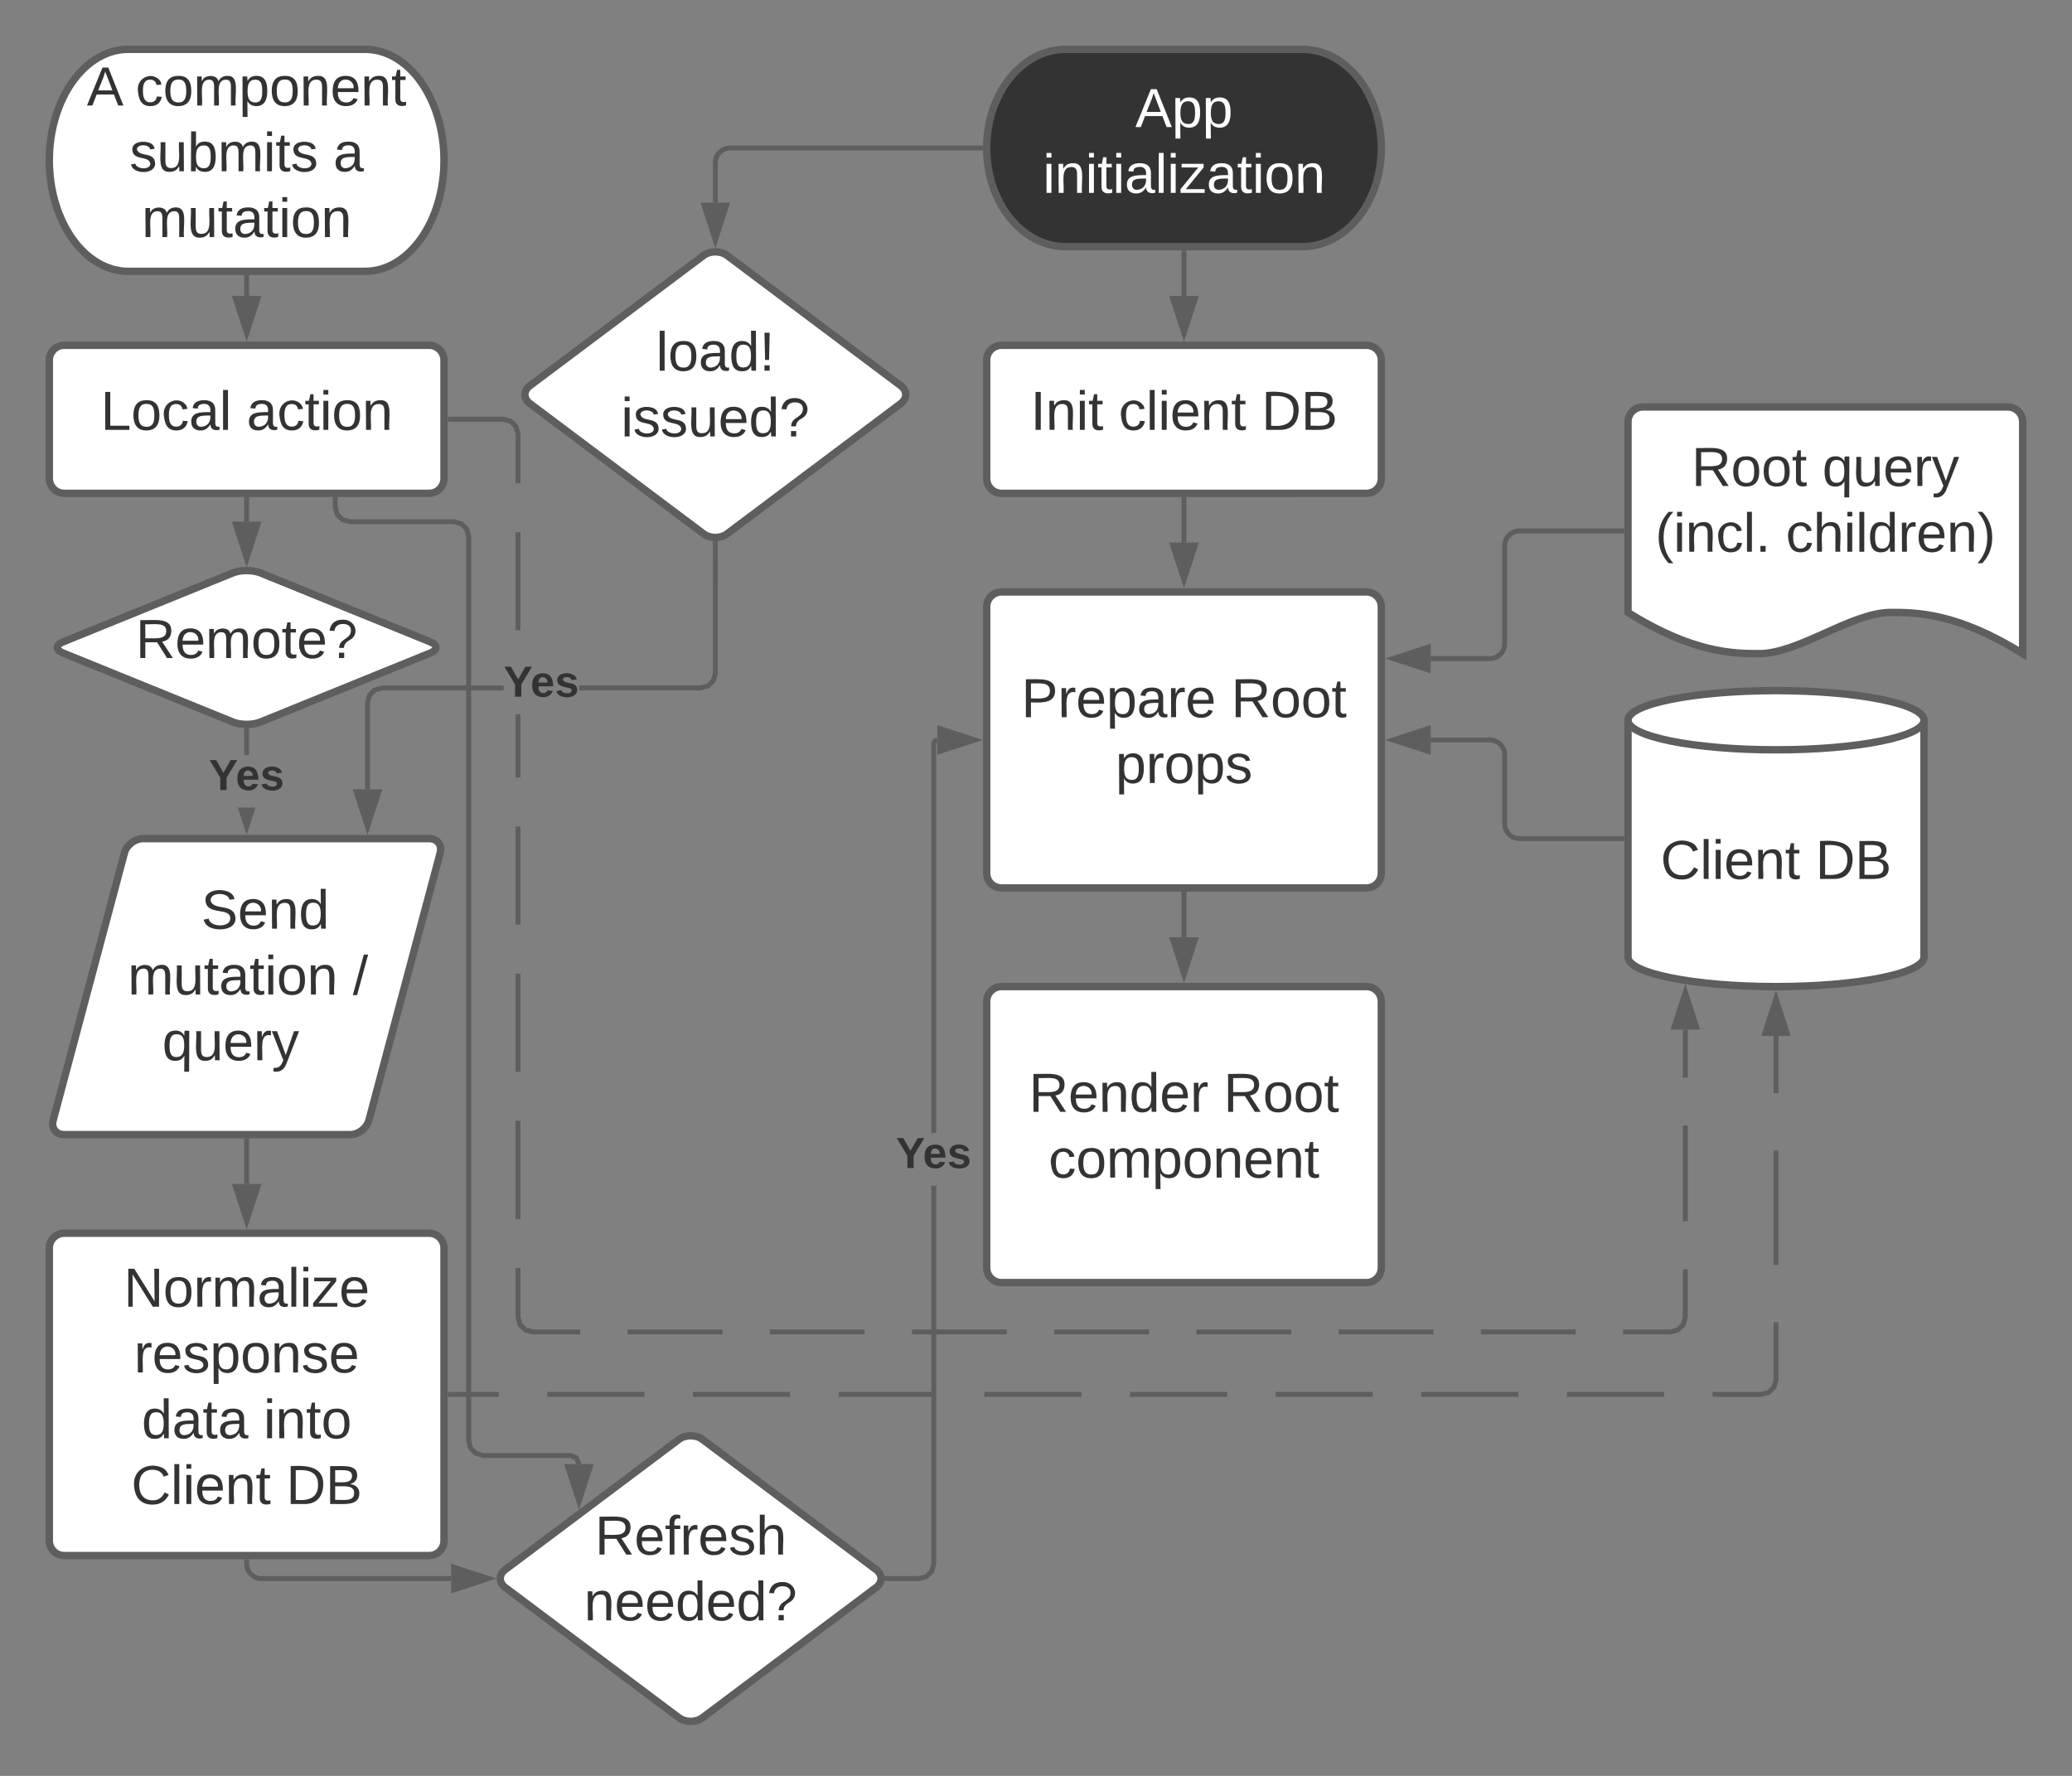 <svg xmlns="http://www.w3.org/2000/svg" xmlns:xlink="http://www.w3.org/1999/xlink" xmlns:lucid="lucid" width="840" height="720"><rect width="100%" height="100%" fill="#808080" stroke="none"/><g transform="translate(20 20)" lucid:page-tab-id="0_0"><path d="M380 386c0-3.3 2.7-6 6-6h148c3.3 0 6 2.7 6 6v108c0 3.3-2.7 6-6 6H386c-3.3 0-6-2.7-6-6z" stroke="#5e5e5e" stroke-width="3" fill="#fff"/><use xlink:href="#a" transform="matrix(1,0,0,1,392,392) translate(5.13 38.778)"/><use xlink:href="#b" transform="matrix(1,0,0,1,392,392) translate(84.019 38.778)"/><use xlink:href="#c" transform="matrix(1,0,0,1,392,392) translate(13.093 65.444)"/><path d="M380 226c0-3.3 2.7-6 6-6h148c3.3 0 6 2.7 6 6v108c0 3.3-2.7 6-6 6H386c-3.3 0-6-2.7-6-6z" stroke="#5e5e5e" stroke-width="3" fill="#fff"/><use xlink:href="#d" transform="matrix(1,0,0,1,392,232) translate(2.043 38.778)"/><use xlink:href="#b" transform="matrix(1,0,0,1,392,232) translate(87.105 38.778)"/><use xlink:href="#e" transform="matrix(1,0,0,1,392,232) translate(40.253 65.444)"/><path d="M380 126c0-3.3 2.7-6 6-6h148c3.3 0 6 2.7 6 6v48c0 3.3-2.7 6-6 6H386c-3.3 0-6-2.7-6-6z" stroke="#5e5e5e" stroke-width="3" fill="#fff"/><use xlink:href="#f" transform="matrix(1,0,0,1,392,132) translate(5.778 22.278)"/><use xlink:href="#g" transform="matrix(1,0,0,1,392,132) translate(41.519 22.278)"/><use xlink:href="#h" transform="matrix(1,0,0,1,392,132) translate(99.42 22.278)"/><path d="M508 0c17.67 0 32 17.9 32 40s-14.33 40-32 40h-96c-17.67 0-32-17.9-32-40s14.33-40 32-40z" stroke="#5e5e5e" stroke-width="3" fill="#333"/><use xlink:href="#i" transform="matrix(1,0,0,1,385,5) translate(55.252 26.528)"/><use xlink:href="#j" transform="matrix(1,0,0,1,385,5) translate(17.783 53.194)"/><path d="M760 368c0 6.63-26.86 12-60 12s-60-5.37-60-12v-96c0-6.63 26.86-12 60-12s60 5.37 60 12z" stroke="#5e5e5e" stroke-width="3" fill="#fff"/><path d="M760 272c0 6.63-26.86 12-60 12s-60-5.37-60-12" stroke="#5e5e5e" stroke-width="3" fill="none"/><use xlink:href="#k" transform="matrix(1,0,0,1,645,289) translate(8.21 47.34)"/><use xlink:href="#h" transform="matrix(1,0,0,1,645,289) translate(70.988 47.34)"/><path d="M640 151c0-3.3 2.7-6 6-6h148c3.3 0 6 2.7 6 6v94c-26.72-16.7-43.36-16.7-53.44-16.7-16 0-37.28 16.7-53.28 16.7-9.92 0-26.72 0-53.28-16.7z" stroke="#5e5e5e" stroke-width="3" fill="#fff"/><use xlink:href="#l" transform="matrix(1,0,0,1,645,150) translate(20.741 27.028)"/><use xlink:href="#m" transform="matrix(1,0,0,1,645,150) translate(73.765 27.028)"/><use xlink:href="#n" transform="matrix(1,0,0,1,645,150) translate(6.08 53.694)"/><use xlink:href="#o" transform="matrix(1,0,0,1,645,150) translate(58.981 53.694)"/><path d="M637.5 320H596c-3.3 0-6-2.7-6-6v-28c0-3.3-2.7-6-6-6h-24" stroke="#5e5e5e" stroke-width="2" fill="none"/><path d="M638.5 321h-1.03v-2h1.03z" fill="#5e5e5e"/><path d="M544.74 280l14.26-4.64v9.28z" stroke="#5e5e5e" stroke-width="2" fill="#5e5e5e"/><path d="M460 342.5V360" stroke="#5e5e5e" stroke-width="2" fill="none"/><path d="M461 342.53h-2v-1.03h2z" fill="#5e5e5e"/><path d="M460 375.26L455.36 361h9.28z" stroke="#5e5e5e" stroke-width="2" fill="#5e5e5e"/><path d="M460 82.5V100" stroke="#5e5e5e" stroke-width="2" fill="none"/><path d="M461 82.53h-2V81.5h2z" fill="#5e5e5e"/><path d="M460 115.26L455.36 101h9.28z" stroke="#5e5e5e" stroke-width="2" fill="#5e5e5e"/><path d="M460 182.5V200" stroke="#5e5e5e" stroke-width="2" fill="none"/><path d="M461 182.53h-2v-1.03h2z" fill="#5e5e5e"/><path d="M460 215.26L455.36 201h9.28z" stroke="#5e5e5e" stroke-width="2" fill="#5e5e5e"/><path d="M128 0c17.67 0 32 20.15 32 45s-14.33 45-32 45H32C14.33 90 0 69.85 0 45S14.33 0 32 0z" stroke="#5e5e5e" stroke-width="3" fill="#fff"/><use xlink:href="#p" transform="matrix(1,0,0,1,5,5) translate(10.216 17.778)"/><use xlink:href="#q" transform="matrix(1,0,0,1,5,5) translate(29.969 17.778)"/><use xlink:href="#r" transform="matrix(1,0,0,1,5,5) translate(27.531 44.444)"/><use xlink:href="#s" transform="matrix(1,0,0,1,5,5) translate(110.123 44.444)"/><use xlink:href="#t" transform="matrix(1,0,0,1,5,5) translate(32.469 71.111)"/><path d="M74.44 212.26c3.07-1.25 8.05-1.25 11.12 0l68.88 27.98c3.07 1.25 3.07 3.27 0 4.52l-68.88 27.98c-3.07 1.25-8.05 1.25-11.12 0L5.56 244.76c-3.07-1.25-3.07-3.27 0-4.52z" stroke="#5e5e5e" stroke-width="3" fill="#fff"/><use xlink:href="#u" transform="matrix(1,0,0,1,5,215) translate(30.005 31.788)"/><path d="M30.45 325.8c.86-3.2 4.24-5.8 7.55-5.8h116c3.3 0 5.3 2.6 4.45 5.8l-28.9 108.4c-.86 3.2-4.24 5.8-7.55 5.8H6c-3.3 0-5.3-2.6-4.45-5.8z" stroke="#5e5e5e" stroke-width="3" fill="#fff"/><use xlink:href="#v" transform="matrix(1,0,0,1,5,325) translate(56.579 31.528)"/><use xlink:href="#w" transform="matrix(1,0,0,1,5,325) translate(26.801 58.194)"/><use xlink:href="#x" transform="matrix(1,0,0,1,5,325) translate(118.036 58.194)"/><use xlink:href="#y" transform="matrix(1,0,0,1,5,325) translate(40.758 84.861)"/><path d="M81 286.1h-2V276h2z" fill="#5e5e5e"/><path d="M81 275.03v1.02h-2v-1.03zM80 315.26l-2.55-7.83h5.1z" fill="#5e5e5e"/><path d="M80 318.5l-3.6-11.07h2.1l1.5 4.6 1.5-4.6h2.1z" fill="#5e5e5e"/><use xlink:href="#z" transform="matrix(1,0,0,1,64.691,286.094) translate(0 14.222)"/><path d="M0 486c0-3.3 2.7-6 6-6h148c3.3 0 6 2.7 6 6v118.67c0 3.3-2.7 6-6 6H6c-3.3 0-6-2.7-6-6z" stroke="#5e5e5e" stroke-width="3" fill="#fff"/><use xlink:href="#A" transform="matrix(1,0,0,1,12,492) translate(18.154 17.778)"/><use xlink:href="#B" transform="matrix(1,0,0,1,12,492) translate(22.352 44.444)"/><use xlink:href="#C" transform="matrix(1,0,0,1,12,492) translate(25.438 71.111)"/><use xlink:href="#D" transform="matrix(1,0,0,1,12,492) translate(74.821 71.111)"/><use xlink:href="#E" transform="matrix(1,0,0,1,12,492) translate(21.21 97.778)"/><use xlink:href="#h" transform="matrix(1,0,0,1,12,492) translate(83.988 97.778)"/><path d="M80 442.5V460" stroke="#5e5e5e" stroke-width="2" fill="none"/><path d="M81 442.53h-2v-1.03h2z" fill="#5e5e5e"/><path d="M80 475.26L75.36 461h9.28z" stroke="#5e5e5e" stroke-width="2" fill="#5e5e5e"/><path d="M255.2 563.6c2.65-2 6.95-2 9.6 0l70.4 52.8c2.65 2 2.65 5.2 0 7.2l-70.4 52.8c-2.65 2-6.95 2-9.6 0l-70.4-52.8c-2.65-2-2.65-5.2 0-7.2z" stroke="#5e5e5e" stroke-width="3" fill="#fff"/><use xlink:href="#F" transform="matrix(1,0,0,1,185,565) translate(36.178 45.278)"/><use xlink:href="#G" transform="matrix(1,0,0,1,185,565) translate(31.795 71.944)"/><path d="M359.56 614.13l-.93 3.42-2.53 2.53-3.4.92h-13.1v-2h12.82l2.65-.7 1.77-1.8.72-2.63v-153.2h2zm.82-333.2l-.64.26-.18.44v157.7h-2v-158.1l.65-1.58 1.42-.58z" fill="#5e5e5e"/><path d="M339.64 621h-1.1l.18-.4-.28-1.6h1.2zM375.26 280L361 284.64v-9.28z" fill="#5e5e5e"/><path d="M378.5 280l-18.5 6v-12zm-16.5 3.26l10.03-3.26-10.03-3.26z" fill="#5e5e5e"/><use xlink:href="#z" transform="matrix(1,0,0,1,343.247,439.333) translate(0 14.222)"/><path d="M265.2 83.6c2.65-2 6.95-2 9.6 0l70.4 52.8c2.65 2 2.65 5.2 0 7.2l-70.4 52.8c-2.65 2-6.95 2-9.6 0l-70.4-52.8c-2.65-2-2.65-5.2 0-7.2z" stroke="#5e5e5e" stroke-width="3" fill="#fff"/><use xlink:href="#H" transform="matrix(1,0,0,1,195,85) translate(50.962 45.278)"/><use xlink:href="#I" transform="matrix(1,0,0,1,195,85) translate(36.764 71.944)"/><path d="M377.5 40H276c-3.3 0-6 2.7-6 6v16.17" stroke="#5e5e5e" stroke-width="2" fill="none"/><path d="M378.5 39.98l.03 1.02h-1.06v-2h1.1z" fill="#5e5e5e"/><path d="M270 77.43l-4.64-14.26h9.28z" stroke="#5e5e5e" stroke-width="2" fill="#5e5e5e"/><path d="M184.2 259.9h-49.07l-2.64.73-1.8 1.77-.7 2.65V300h-2v-35.22l.92-3.4 2.53-2.54 3.42-.93h49.32zm86.8-6.85l-.92 3.4-2.53 2.54-3.42.9H214.8v-2h49.07l2.64-.7 1.8-1.78.7-2.64v-52.45h2z" fill="#5e5e5e"/><path d="M271 199.35v1h-2v-1.04zM129 315.26L124.36 301h9.28z" fill="#5e5e5e"/><path d="M129 318.5l-6-18.5h12zm-3.26-16.5l3.26 10.03 3.26-10.03z" fill="#5e5e5e"/><use xlink:href="#z" transform="matrix(1,0,0,1,184.191,248.248) translate(0 14.222)"/><path d="M637.5 195.25H596c-3.3 0-6 2.7-6 6V241c0 3.3-2.7 6-6 6h-24" stroke="#5e5e5e" stroke-width="2" fill="none"/><path d="M638.5 196.25h-1.03v-2h1.03z" fill="#5e5e5e"/><path d="M544.74 247l14.26-4.64v9.28z" stroke="#5e5e5e" stroke-width="2" fill="#5e5e5e"/><path d="M191 513.87l.7 2.64 1.8 1.8 2.63.7h19.1v2h-19.36l-3.42-.92-2.53-2.53-.92-3.42V494.1h2zm81.88 7.13h-38.44v-2h38.44zm57.65 0H292.1v-2h38.43zm57.66 0h-38.45v-2h38.44zm57.65 0H407.4v-2h38.45zm57.65 0h-38.44v-2h38.44zm57.66 0h-38.44v-2h38.44zm57.66 0h-38.44v-2h38.44zm45.43-6.87l-.92 3.42-2.53 2.53-3.4.92h-19.37v-2h19.1l2.63-.7 1.78-1.8.7-2.63v-19.3h2zm0-39h-2V436.3h2zm-473.25-.9h-2v-39.8h2zm473.25-57.37h-2v-19.43h2zM191 414.56h-2v-39.78h2zm0-59.67h-2v-39.8h2zm0-59.68h-2v-25.64h2zm0-59.66h-2v-39.78h2zm-3.45-85.64l2.53 2.53.92 3.42v20.02h-2v-19.77l-.7-2.64-1.8-1.8-2.63-.7H162.5v-2h21.63z" fill="#5e5e5e"/><path d="M162.53 151h-1.03v-2h1.03zM667.9 396.43h-9.28l4.63-14.27z" fill="#5e5e5e"/><path d="M669.26 397.43h-12.02l6-18.5zm-9.27-2h6.5l-3.25-10.03zM182.2 546.33h-19.7v-2h19.7zm59.04 0h-39.37v-2h39.37zm59.06 0h-39.37v-2h39.37zm59.05 0h-39.37v-2h39.37zm59.06 0h-39.36v-2h39.37zm59.06 0H438.1v-2h39.36zm59.06 0h-39.37v-2h39.37zm59.05 0H556.2v-2h39.37zm59.06 0h-39.37v-2h39.37zm46.37-6.86l-.92 3.4-2.53 2.54-3.42.93H674.3v-2h19.57l2.64-.7 1.8-1.8.7-2.63v-23.1h2zm0-46.58h-2v-46.45h2zm0-69.68h-2V400h2z" fill="#5e5e5e"/><path d="M162.53 546.33h-1.03v-2h1.03zM704.64 399h-9.28l4.64-14.26z" fill="#5e5e5e"/><path d="M706 400h-12l6-18.5zm-9.26-2h6.52L700 387.97z" fill="#5e5e5e"/><path d="M0 126c0-3.3 2.7-6 6-6h148c3.3 0 6 2.7 6 6v48c0 3.3-2.7 6-6 6H6c-3.3 0-6-2.7-6-6z" stroke="#5e5e5e" stroke-width="3" fill="#fff"/><g><use xlink:href="#J" transform="matrix(1,0,0,1,12,132) translate(8.802 22.278)"/><use xlink:href="#K" transform="matrix(1,0,0,1,12,132) translate(68 22.278)"/></g><path d="M80 92.5v7.5" stroke="#5e5e5e" stroke-width="2" fill="none"/><path d="M81 92.53h-2V91.5h2z" fill="#5e5e5e"/><path d="M80 115.26L75.36 101h9.28z" stroke="#5e5e5e" stroke-width="2" fill="#5e5e5e"/><path d="M80 182.5v8.98" stroke="#5e5e5e" stroke-width="2" fill="none"/><path d="M81 182.53h-2v-1.03h2z" fill="#5e5e5e"/><path d="M80 206.74l-4.64-14.26h9.28z" stroke="#5e5e5e" stroke-width="2" fill="#5e5e5e"/><path d="M80 613.17v.83c0 3.3 2.7 6 6 6h76.9" stroke="#5e5e5e" stroke-width="2" fill="none"/><path d="M81 613.2h-2v-1.03h2z" fill="#5e5e5e"/><path d="M178.15 620l-14.26 4.64v-9.28z" stroke="#5e5e5e" stroke-width="2" fill="#5e5e5e"/><path d="M116.9 185.4l.7 2.63 1.78 1.78 2.64.72h42.1l3.43.93 2.53 2.53.92 3.4v366.57l.7 2.65 1.8 1.77 2.63.72h35.3l3.03 1.25 1.18 2.85-1.85.77-.87-2.1-1.9-.78h-35.16l-3.42-.94-2.53-2.53-.92-3.4V197.65l-.7-2.65-1.8-1.76-2.63-.72h-42.12l-3.4-.92-2.54-2.53-.9-3.4v-3.17h2z" fill="#5e5e5e"/><path d="M116.9 182.53h-2v-1.03h2zM214.72 588.85l-4.64-14.27h9.27z" fill="#5e5e5e"/><path d="M214.72 592.1l-6-18.52h12zm-3.26-16.52l3.26 10.03 3.26-10.02z" fill="#5e5e5e"/><defs><path fill="#333" d="M233-177c-1 41-23 64-60 70L243 0h-38l-65-103H63V0H30v-248c88 3 205-21 203 71zM63-129c60-2 137 13 137-47 0-61-80-42-137-45v92" id="L"/><path fill="#333" d="M100-194c63 0 86 42 84 106H49c0 40 14 67 53 68 26 1 43-12 49-29l28 8c-11 28-37 45-77 45C44 4 14-33 15-96c1-61 26-98 85-98zm52 81c6-60-76-77-97-28-3 7-6 17-6 28h103" id="M"/><path fill="#333" d="M117-194c89-4 53 116 60 194h-32v-121c0-31-8-49-39-48C34-167 62-67 57 0H25l-1-190h30c1 10-1 24 2 32 11-22 29-35 61-36" id="N"/><path fill="#333" d="M85-194c31 0 48 13 60 33l-1-100h32l1 261h-30c-2-10 0-23-3-31C134-8 116 4 85 4 32 4 16-35 15-94c0-66 23-100 70-100zm9 24c-40 0-46 34-46 75 0 40 6 74 45 74 42 0 51-32 51-76 0-42-9-74-50-73" id="O"/><path fill="#333" d="M114-163C36-179 61-72 57 0H25l-1-190h30c1 12-1 29 2 39 6-27 23-49 58-41v29" id="P"/><g id="a"><use transform="matrix(0.062,0,0,0.062,0,0)" xlink:href="#L"/><use transform="matrix(0.062,0,0,0.062,15.988,0)" xlink:href="#M"/><use transform="matrix(0.062,0,0,0.062,28.333,0)" xlink:href="#N"/><use transform="matrix(0.062,0,0,0.062,40.679,0)" xlink:href="#O"/><use transform="matrix(0.062,0,0,0.062,53.025,0)" xlink:href="#M"/><use transform="matrix(0.062,0,0,0.062,65.37,0)" xlink:href="#P"/></g><path fill="#333" d="M100-194c62-1 85 37 85 99 1 63-27 99-86 99S16-35 15-95c0-66 28-99 85-99zM99-20c44 1 53-31 53-75 0-43-8-75-51-75s-53 32-53 75 10 74 51 75" id="Q"/><path fill="#333" d="M59-47c-2 24 18 29 38 22v24C64 9 27 4 27-40v-127H5v-23h24l9-43h21v43h35v23H59v120" id="R"/><g id="b"><use transform="matrix(0.062,0,0,0.062,0,0)" xlink:href="#L"/><use transform="matrix(0.062,0,0,0.062,15.988,0)" xlink:href="#Q"/><use transform="matrix(0.062,0,0,0.062,28.333,0)" xlink:href="#Q"/><use transform="matrix(0.062,0,0,0.062,40.679,0)" xlink:href="#R"/></g><path fill="#333" d="M96-169c-40 0-48 33-48 73s9 75 48 75c24 0 41-14 43-38l32 2c-6 37-31 61-74 61-59 0-76-41-82-99-10-93 101-131 147-64 4 7 5 14 7 22l-32 3c-4-21-16-35-41-35" id="S"/><path fill="#333" d="M210-169c-67 3-38 105-44 169h-31v-121c0-29-5-50-35-48C34-165 62-65 56 0H25l-1-190h30c1 10-1 24 2 32 10-44 99-50 107 0 11-21 27-35 58-36 85-2 47 119 55 194h-31v-121c0-29-5-49-35-48" id="T"/><path fill="#333" d="M115-194c55 1 70 41 70 98S169 2 115 4C84 4 66-9 55-30l1 105H24l-1-265h31l2 30c10-21 28-34 59-34zm-8 174c40 0 45-34 45-75s-6-73-45-74c-42 0-51 32-51 76 0 43 10 73 51 73" id="U"/><g id="c"><use transform="matrix(0.062,0,0,0.062,0,0)" xlink:href="#S"/><use transform="matrix(0.062,0,0,0.062,11.111,0)" xlink:href="#Q"/><use transform="matrix(0.062,0,0,0.062,23.457,0)" xlink:href="#T"/><use transform="matrix(0.062,0,0,0.062,41.914,0)" xlink:href="#U"/><use transform="matrix(0.062,0,0,0.062,54.259,0)" xlink:href="#Q"/><use transform="matrix(0.062,0,0,0.062,66.605,0)" xlink:href="#N"/><use transform="matrix(0.062,0,0,0.062,78.951,0)" xlink:href="#M"/><use transform="matrix(0.062,0,0,0.062,91.296,0)" xlink:href="#N"/><use transform="matrix(0.062,0,0,0.062,103.642,0)" xlink:href="#R"/></g><path fill="#333" d="M30-248c87 1 191-15 191 75 0 78-77 80-158 76V0H30v-248zm33 125c57 0 124 11 124-50 0-59-68-47-124-48v98" id="V"/><path fill="#333" d="M141-36C126-15 110 5 73 4 37 3 15-17 15-53c-1-64 63-63 125-63 3-35-9-54-41-54-24 1-41 7-42 31l-33-3c5-37 33-52 76-52 45 0 72 20 72 64v82c-1 20 7 32 28 27v20c-31 9-61-2-59-35zM48-53c0 20 12 33 32 33 41-3 63-29 60-74-43 2-92-5-92 41" id="W"/><g id="d"><use transform="matrix(0.062,0,0,0.062,0,0)" xlink:href="#V"/><use transform="matrix(0.062,0,0,0.062,14.815,0)" xlink:href="#P"/><use transform="matrix(0.062,0,0,0.062,22.16,0)" xlink:href="#M"/><use transform="matrix(0.062,0,0,0.062,34.506,0)" xlink:href="#U"/><use transform="matrix(0.062,0,0,0.062,46.852,0)" xlink:href="#W"/><use transform="matrix(0.062,0,0,0.062,59.198,0)" xlink:href="#P"/><use transform="matrix(0.062,0,0,0.062,66.543,0)" xlink:href="#M"/></g><path fill="#333" d="M135-143c-3-34-86-38-87 0 15 53 115 12 119 90S17 21 10-45l28-5c4 36 97 45 98 0-10-56-113-15-118-90-4-57 82-63 122-42 12 7 21 19 24 35" id="X"/><g id="e"><use transform="matrix(0.062,0,0,0.062,0,0)" xlink:href="#U"/><use transform="matrix(0.062,0,0,0.062,12.346,0)" xlink:href="#P"/><use transform="matrix(0.062,0,0,0.062,19.691,0)" xlink:href="#Q"/><use transform="matrix(0.062,0,0,0.062,32.037,0)" xlink:href="#U"/><use transform="matrix(0.062,0,0,0.062,44.383,0)" xlink:href="#X"/></g><path fill="#333" d="M33 0v-248h34V0H33" id="Y"/><path fill="#333" d="M24-231v-30h32v30H24zM24 0v-190h32V0H24" id="Z"/><g id="f"><use transform="matrix(0.062,0,0,0.062,0,0)" xlink:href="#Y"/><use transform="matrix(0.062,0,0,0.062,6.173,0)" xlink:href="#N"/><use transform="matrix(0.062,0,0,0.062,18.519,0)" xlink:href="#Z"/><use transform="matrix(0.062,0,0,0.062,23.395,0)" xlink:href="#R"/></g><path fill="#333" d="M24 0v-261h32V0H24" id="aa"/><g id="g"><use transform="matrix(0.062,0,0,0.062,0,0)" xlink:href="#S"/><use transform="matrix(0.062,0,0,0.062,11.111,0)" xlink:href="#aa"/><use transform="matrix(0.062,0,0,0.062,15.988,0)" xlink:href="#Z"/><use transform="matrix(0.062,0,0,0.062,20.864,0)" xlink:href="#M"/><use transform="matrix(0.062,0,0,0.062,33.21,0)" xlink:href="#N"/><use transform="matrix(0.062,0,0,0.062,45.556,0)" xlink:href="#R"/></g><path fill="#333" d="M30-248c118-7 216 8 213 122C240-48 200 0 122 0H30v-248zM63-27c89 8 146-16 146-99s-60-101-146-95v194" id="ab"/><path fill="#333" d="M160-131c35 5 61 23 61 61C221 17 115-2 30 0v-248c76 3 177-17 177 60 0 33-19 50-47 57zm-97-11c50-1 110 9 110-42 0-47-63-36-110-37v79zm0 115c55-2 124 14 124-45 0-56-70-42-124-44v89" id="ac"/><g id="h"><use transform="matrix(0.062,0,0,0.062,0,0)" xlink:href="#ab"/><use transform="matrix(0.062,0,0,0.062,15.988,0)" xlink:href="#ac"/></g><path fill="#fff" d="M205 0l-28-72H64L36 0H1l101-248h38L239 0h-34zm-38-99l-47-123c-12 45-31 82-46 123h93" id="ad"/><path fill="#fff" d="M115-194c55 1 70 41 70 98S169 2 115 4C84 4 66-9 55-30l1 105H24l-1-265h31l2 30c10-21 28-34 59-34zm-8 174c40 0 45-34 45-75s-6-73-45-74c-42 0-51 32-51 76 0 43 10 73 51 73" id="ae"/><g id="i"><use transform="matrix(0.062,0,0,0.062,0,0)" xlink:href="#ad"/><use transform="matrix(0.062,0,0,0.062,14.815,0)" xlink:href="#ae"/><use transform="matrix(0.062,0,0,0.062,27.16,0)" xlink:href="#ae"/></g><path fill="#fff" d="M24-231v-30h32v30H24zM24 0v-190h32V0H24" id="af"/><path fill="#fff" d="M117-194c89-4 53 116 60 194h-32v-121c0-31-8-49-39-48C34-167 62-67 57 0H25l-1-190h30c1 10-1 24 2 32 11-22 29-35 61-36" id="ag"/><path fill="#fff" d="M59-47c-2 24 18 29 38 22v24C64 9 27 4 27-40v-127H5v-23h24l9-43h21v43h35v23H59v120" id="ah"/><path fill="#fff" d="M141-36C126-15 110 5 73 4 37 3 15-17 15-53c-1-64 63-63 125-63 3-35-9-54-41-54-24 1-41 7-42 31l-33-3c5-37 33-52 76-52 45 0 72 20 72 64v82c-1 20 7 32 28 27v20c-31 9-61-2-59-35zM48-53c0 20 12 33 32 33 41-3 63-29 60-74-43 2-92-5-92 41" id="ai"/><path fill="#fff" d="M24 0v-261h32V0H24" id="aj"/><path fill="#fff" d="M9 0v-24l116-142H16v-24h144v24L44-24h123V0H9" id="ak"/><path fill="#fff" d="M100-194c62-1 85 37 85 99 1 63-27 99-86 99S16-35 15-95c0-66 28-99 85-99zM99-20c44 1 53-31 53-75 0-43-8-75-51-75s-53 32-53 75 10 74 51 75" id="al"/><g id="j"><use transform="matrix(0.062,0,0,0.062,0,0)" xlink:href="#af"/><use transform="matrix(0.062,0,0,0.062,4.877,0)" xlink:href="#ag"/><use transform="matrix(0.062,0,0,0.062,17.222,0)" xlink:href="#af"/><use transform="matrix(0.062,0,0,0.062,22.099,0)" xlink:href="#ah"/><use transform="matrix(0.062,0,0,0.062,28.272,0)" xlink:href="#af"/><use transform="matrix(0.062,0,0,0.062,33.148,0)" xlink:href="#ai"/><use transform="matrix(0.062,0,0,0.062,45.494,0)" xlink:href="#aj"/><use transform="matrix(0.062,0,0,0.062,50.37,0)" xlink:href="#af"/><use transform="matrix(0.062,0,0,0.062,55.247,0)" xlink:href="#ak"/><use transform="matrix(0.062,0,0,0.062,66.358,0)" xlink:href="#ai"/><use transform="matrix(0.062,0,0,0.062,78.704,0)" xlink:href="#ah"/><use transform="matrix(0.062,0,0,0.062,84.877,0)" xlink:href="#af"/><use transform="matrix(0.062,0,0,0.062,89.753,0)" xlink:href="#al"/><use transform="matrix(0.062,0,0,0.062,102.099,0)" xlink:href="#ag"/></g><path fill="#333" d="M212-179c-10-28-35-45-73-45-59 0-87 40-87 99 0 60 29 101 89 101 43 0 62-24 78-52l27 14C228-24 195 4 139 4 59 4 22-46 18-125c-6-104 99-153 187-111 19 9 31 26 39 46" id="am"/><g id="k"><use transform="matrix(0.062,0,0,0.062,0,0)" xlink:href="#am"/><use transform="matrix(0.062,0,0,0.062,15.988,0)" xlink:href="#aa"/><use transform="matrix(0.062,0,0,0.062,20.864,0)" xlink:href="#Z"/><use transform="matrix(0.062,0,0,0.062,25.741,0)" xlink:href="#M"/><use transform="matrix(0.062,0,0,0.062,38.086,0)" xlink:href="#N"/><use transform="matrix(0.062,0,0,0.062,50.432,0)" xlink:href="#R"/></g><g id="l"><use transform="matrix(0.062,0,0,0.062,0,0)" xlink:href="#L"/><use transform="matrix(0.062,0,0,0.062,15.988,0)" xlink:href="#Q"/><use transform="matrix(0.062,0,0,0.062,28.333,0)" xlink:href="#Q"/><use transform="matrix(0.062,0,0,0.062,40.679,0)" xlink:href="#R"/></g><path fill="#333" d="M145-31C134-9 116 4 85 4 32 4 16-35 15-94c0-59 17-99 70-100 32-1 48 14 60 33 0-11-1-24 2-32h30l-1 268h-32zM93-21c41 0 51-33 51-76s-8-73-50-73c-40 0-46 35-46 75s5 74 45 74" id="an"/><path fill="#333" d="M84 4C-5 8 30-112 23-190h32v120c0 31 7 50 39 49 72-2 45-101 50-169h31l1 190h-30c-1-10 1-25-2-33-11 22-28 36-60 37" id="ao"/><path fill="#333" d="M179-190L93 31C79 59 56 82 12 73V49c39 6 53-20 64-50L1-190h34L92-34l54-156h33" id="ap"/><g id="m"><use transform="matrix(0.062,0,0,0.062,0,0)" xlink:href="#an"/><use transform="matrix(0.062,0,0,0.062,12.346,0)" xlink:href="#ao"/><use transform="matrix(0.062,0,0,0.062,24.691,0)" xlink:href="#M"/><use transform="matrix(0.062,0,0,0.062,37.037,0)" xlink:href="#P"/><use transform="matrix(0.062,0,0,0.062,44.383,0)" xlink:href="#ap"/></g><path fill="#333" d="M87 75C49 33 22-17 22-94c0-76 28-126 65-167h31c-38 41-64 92-64 168S80 34 118 75H87" id="aq"/><path fill="#333" d="M33 0v-38h34V0H33" id="ar"/><g id="n"><use transform="matrix(0.062,0,0,0.062,0,0)" xlink:href="#aq"/><use transform="matrix(0.062,0,0,0.062,7.346,0)" xlink:href="#Z"/><use transform="matrix(0.062,0,0,0.062,12.222,0)" xlink:href="#N"/><use transform="matrix(0.062,0,0,0.062,24.568,0)" xlink:href="#S"/><use transform="matrix(0.062,0,0,0.062,35.679,0)" xlink:href="#aa"/><use transform="matrix(0.062,0,0,0.062,40.556,0)" xlink:href="#ar"/></g><path fill="#333" d="M106-169C34-169 62-67 57 0H25v-261h32l-1 103c12-21 28-36 61-36 89 0 53 116 60 194h-32v-121c2-32-8-49-39-48" id="as"/><path fill="#333" d="M33-261c38 41 65 92 65 168S71 34 33 75H2C39 34 66-17 66-93S39-220 2-261h31" id="at"/><g id="o"><use transform="matrix(0.062,0,0,0.062,0,0)" xlink:href="#S"/><use transform="matrix(0.062,0,0,0.062,11.111,0)" xlink:href="#as"/><use transform="matrix(0.062,0,0,0.062,23.457,0)" xlink:href="#Z"/><use transform="matrix(0.062,0,0,0.062,28.333,0)" xlink:href="#aa"/><use transform="matrix(0.062,0,0,0.062,33.21,0)" xlink:href="#O"/><use transform="matrix(0.062,0,0,0.062,45.556,0)" xlink:href="#P"/><use transform="matrix(0.062,0,0,0.062,52.901,0)" xlink:href="#M"/><use transform="matrix(0.062,0,0,0.062,65.247,0)" xlink:href="#N"/><use transform="matrix(0.062,0,0,0.062,77.593,0)" xlink:href="#at"/></g><path fill="#333" d="M205 0l-28-72H64L36 0H1l101-248h38L239 0h-34zm-38-99l-47-123c-12 45-31 82-46 123h93" id="au"/><use transform="matrix(0.062,0,0,0.062,0,0)" xlink:href="#au" id="p"/><g id="q"><use transform="matrix(0.062,0,0,0.062,0,0)" xlink:href="#S"/><use transform="matrix(0.062,0,0,0.062,11.111,0)" xlink:href="#Q"/><use transform="matrix(0.062,0,0,0.062,23.457,0)" xlink:href="#T"/><use transform="matrix(0.062,0,0,0.062,41.914,0)" xlink:href="#U"/><use transform="matrix(0.062,0,0,0.062,54.259,0)" xlink:href="#Q"/><use transform="matrix(0.062,0,0,0.062,66.605,0)" xlink:href="#N"/><use transform="matrix(0.062,0,0,0.062,78.951,0)" xlink:href="#M"/><use transform="matrix(0.062,0,0,0.062,91.296,0)" xlink:href="#N"/><use transform="matrix(0.062,0,0,0.062,103.642,0)" xlink:href="#R"/></g><path fill="#333" d="M115-194c53 0 69 39 70 98 0 66-23 100-70 100C84 3 66-7 56-30L54 0H23l1-261h32v101c10-23 28-34 59-34zm-8 174c40 0 45-34 45-75 0-40-5-75-45-74-42 0-51 32-51 76 0 43 10 73 51 73" id="av"/><g id="r"><use transform="matrix(0.062,0,0,0.062,0,0)" xlink:href="#X"/><use transform="matrix(0.062,0,0,0.062,11.111,0)" xlink:href="#ao"/><use transform="matrix(0.062,0,0,0.062,23.457,0)" xlink:href="#av"/><use transform="matrix(0.062,0,0,0.062,35.802,0)" xlink:href="#T"/><use transform="matrix(0.062,0,0,0.062,54.259,0)" xlink:href="#Z"/><use transform="matrix(0.062,0,0,0.062,59.136,0)" xlink:href="#R"/><use transform="matrix(0.062,0,0,0.062,65.309,0)" xlink:href="#X"/></g><use transform="matrix(0.062,0,0,0.062,0,0)" xlink:href="#W" id="s"/><g id="t"><use transform="matrix(0.062,0,0,0.062,0,0)" xlink:href="#T"/><use transform="matrix(0.062,0,0,0.062,18.457,0)" xlink:href="#ao"/><use transform="matrix(0.062,0,0,0.062,30.802,0)" xlink:href="#R"/><use transform="matrix(0.062,0,0,0.062,36.975,0)" xlink:href="#W"/><use transform="matrix(0.062,0,0,0.062,49.321,0)" xlink:href="#R"/><use transform="matrix(0.062,0,0,0.062,55.494,0)" xlink:href="#Z"/><use transform="matrix(0.062,0,0,0.062,60.37,0)" xlink:href="#Q"/><use transform="matrix(0.062,0,0,0.062,72.716,0)" xlink:href="#N"/></g><path fill="#333" d="M103-251c84 0 111 97 45 133-19 10-37 24-39 52H78c0-63 77-55 77-114 0-30-21-42-52-43-32 0-53 17-56 46l-32-2c7-45 34-72 88-72zM77 0v-35h34V0H77" id="aw"/><g id="u"><use transform="matrix(0.062,0,0,0.062,0,0)" xlink:href="#L"/><use transform="matrix(0.062,0,0,0.062,15.988,0)" xlink:href="#M"/><use transform="matrix(0.062,0,0,0.062,28.333,0)" xlink:href="#T"/><use transform="matrix(0.062,0,0,0.062,46.79,0)" xlink:href="#Q"/><use transform="matrix(0.062,0,0,0.062,59.136,0)" xlink:href="#R"/><use transform="matrix(0.062,0,0,0.062,65.309,0)" xlink:href="#M"/><use transform="matrix(0.062,0,0,0.062,77.654,0)" xlink:href="#aw"/></g><path fill="#333" d="M185-189c-5-48-123-54-124 2 14 75 158 14 163 119 3 78-121 87-175 55-17-10-28-26-33-46l33-7c5 56 141 63 141-1 0-78-155-14-162-118-5-82 145-84 179-34 5 7 8 16 11 25" id="ax"/><g id="v"><use transform="matrix(0.062,0,0,0.062,0,0)" xlink:href="#ax"/><use transform="matrix(0.062,0,0,0.062,14.815,0)" xlink:href="#M"/><use transform="matrix(0.062,0,0,0.062,27.16,0)" xlink:href="#N"/><use transform="matrix(0.062,0,0,0.062,39.506,0)" xlink:href="#O"/></g><g id="w"><use transform="matrix(0.062,0,0,0.062,0,0)" xlink:href="#T"/><use transform="matrix(0.062,0,0,0.062,18.457,0)" xlink:href="#ao"/><use transform="matrix(0.062,0,0,0.062,30.802,0)" xlink:href="#R"/><use transform="matrix(0.062,0,0,0.062,36.975,0)" xlink:href="#W"/><use transform="matrix(0.062,0,0,0.062,49.321,0)" xlink:href="#R"/><use transform="matrix(0.062,0,0,0.062,55.494,0)" xlink:href="#Z"/><use transform="matrix(0.062,0,0,0.062,60.37,0)" xlink:href="#Q"/><use transform="matrix(0.062,0,0,0.062,72.716,0)" xlink:href="#N"/></g><path fill="#333" d="M0 4l72-265h28L28 4H0" id="ay"/><use transform="matrix(0.062,0,0,0.062,0,0)" xlink:href="#ay" id="x"/><g id="y"><use transform="matrix(0.062,0,0,0.062,0,0)" xlink:href="#an"/><use transform="matrix(0.062,0,0,0.062,12.346,0)" xlink:href="#ao"/><use transform="matrix(0.062,0,0,0.062,24.691,0)" xlink:href="#M"/><use transform="matrix(0.062,0,0,0.062,37.037,0)" xlink:href="#P"/><use transform="matrix(0.062,0,0,0.062,44.383,0)" xlink:href="#ap"/></g><path fill="#333" d="M146-102V0H94v-102L6-248h54l60 105 60-105h54" id="az"/><path fill="#333" d="M185-48c-13 30-37 53-82 52C43 2 14-33 14-96s30-98 90-98c62 0 83 45 84 108H66c0 31 8 55 39 56 18 0 30-7 34-22zm-45-69c5-46-57-63-70-21-2 6-4 13-4 21h74" id="aA"/><path fill="#333" d="M137-138c1-29-70-34-71-4 15 46 118 7 119 86 1 83-164 76-172 9l43-7c4 19 20 25 44 25 33 8 57-30 24-41C81-84 22-81 20-136c-2-80 154-74 161-7" id="aB"/><g id="z"><use transform="matrix(0.049,0,0,0.049,0,0)" xlink:href="#az"/><use transform="matrix(0.049,0,0,0.049,10.864,0)" xlink:href="#aA"/><use transform="matrix(0.049,0,0,0.049,20.741,0)" xlink:href="#aB"/></g><path fill="#333" d="M190 0L58-211 59 0H30v-248h39L202-35l-2-213h31V0h-41" id="aC"/><path fill="#333" d="M9 0v-24l116-142H16v-24h144v24L44-24h123V0H9" id="aD"/><g id="A"><use transform="matrix(0.062,0,0,0.062,0,0)" xlink:href="#aC"/><use transform="matrix(0.062,0,0,0.062,15.988,0)" xlink:href="#Q"/><use transform="matrix(0.062,0,0,0.062,28.333,0)" xlink:href="#P"/><use transform="matrix(0.062,0,0,0.062,35.679,0)" xlink:href="#T"/><use transform="matrix(0.062,0,0,0.062,54.136,0)" xlink:href="#W"/><use transform="matrix(0.062,0,0,0.062,66.481,0)" xlink:href="#aa"/><use transform="matrix(0.062,0,0,0.062,71.358,0)" xlink:href="#Z"/><use transform="matrix(0.062,0,0,0.062,76.235,0)" xlink:href="#aD"/><use transform="matrix(0.062,0,0,0.062,87.346,0)" xlink:href="#M"/></g><g id="B"><use transform="matrix(0.062,0,0,0.062,0,0)" xlink:href="#P"/><use transform="matrix(0.062,0,0,0.062,7.346,0)" xlink:href="#M"/><use transform="matrix(0.062,0,0,0.062,19.691,0)" xlink:href="#X"/><use transform="matrix(0.062,0,0,0.062,30.802,0)" xlink:href="#U"/><use transform="matrix(0.062,0,0,0.062,43.148,0)" xlink:href="#Q"/><use transform="matrix(0.062,0,0,0.062,55.494,0)" xlink:href="#N"/><use transform="matrix(0.062,0,0,0.062,67.84,0)" xlink:href="#X"/><use transform="matrix(0.062,0,0,0.062,78.951,0)" xlink:href="#M"/></g><g id="C"><use transform="matrix(0.062,0,0,0.062,0,0)" xlink:href="#O"/><use transform="matrix(0.062,0,0,0.062,12.346,0)" xlink:href="#W"/><use transform="matrix(0.062,0,0,0.062,24.691,0)" xlink:href="#R"/><use transform="matrix(0.062,0,0,0.062,30.864,0)" xlink:href="#W"/></g><g id="D"><use transform="matrix(0.062,0,0,0.062,0,0)" xlink:href="#Z"/><use transform="matrix(0.062,0,0,0.062,4.877,0)" xlink:href="#N"/><use transform="matrix(0.062,0,0,0.062,17.222,0)" xlink:href="#R"/><use transform="matrix(0.062,0,0,0.062,23.395,0)" xlink:href="#Q"/></g><g id="E"><use transform="matrix(0.062,0,0,0.062,0,0)" xlink:href="#am"/><use transform="matrix(0.062,0,0,0.062,15.988,0)" xlink:href="#aa"/><use transform="matrix(0.062,0,0,0.062,20.864,0)" xlink:href="#Z"/><use transform="matrix(0.062,0,0,0.062,25.741,0)" xlink:href="#M"/><use transform="matrix(0.062,0,0,0.062,38.086,0)" xlink:href="#N"/><use transform="matrix(0.062,0,0,0.062,50.432,0)" xlink:href="#R"/></g><path fill="#333" d="M101-234c-31-9-42 10-38 44h38v23H63V0H32v-167H5v-23h27c-7-52 17-82 69-68v24" id="aE"/><g id="F"><use transform="matrix(0.062,0,0,0.062,0,0)" xlink:href="#L"/><use transform="matrix(0.062,0,0,0.062,15.988,0)" xlink:href="#M"/><use transform="matrix(0.062,0,0,0.062,28.333,0)" xlink:href="#aE"/><use transform="matrix(0.062,0,0,0.062,34.506,0)" xlink:href="#P"/><use transform="matrix(0.062,0,0,0.062,41.852,0)" xlink:href="#M"/><use transform="matrix(0.062,0,0,0.062,54.198,0)" xlink:href="#X"/><use transform="matrix(0.062,0,0,0.062,65.309,0)" xlink:href="#as"/></g><g id="G"><use transform="matrix(0.062,0,0,0.062,0,0)" xlink:href="#N"/><use transform="matrix(0.062,0,0,0.062,12.346,0)" xlink:href="#M"/><use transform="matrix(0.062,0,0,0.062,24.691,0)" xlink:href="#M"/><use transform="matrix(0.062,0,0,0.062,37.037,0)" xlink:href="#O"/><use transform="matrix(0.062,0,0,0.062,49.383,0)" xlink:href="#M"/><use transform="matrix(0.062,0,0,0.062,61.728,0)" xlink:href="#O"/><use transform="matrix(0.062,0,0,0.062,74.074,0)" xlink:href="#aw"/></g><path fill="#333" d="M63-70H37l-4-178h34zM33 0v-35h34V0H33" id="aF"/><g id="H"><use transform="matrix(0.062,0,0,0.062,0,0)" xlink:href="#aa"/><use transform="matrix(0.062,0,0,0.062,4.877,0)" xlink:href="#Q"/><use transform="matrix(0.062,0,0,0.062,17.222,0)" xlink:href="#W"/><use transform="matrix(0.062,0,0,0.062,29.568,0)" xlink:href="#O"/><use transform="matrix(0.062,0,0,0.062,41.914,0)" xlink:href="#aF"/></g><g id="I"><use transform="matrix(0.062,0,0,0.062,0,0)" xlink:href="#Z"/><use transform="matrix(0.062,0,0,0.062,4.877,0)" xlink:href="#X"/><use transform="matrix(0.062,0,0,0.062,15.988,0)" xlink:href="#X"/><use transform="matrix(0.062,0,0,0.062,27.099,0)" xlink:href="#ao"/><use transform="matrix(0.062,0,0,0.062,39.444,0)" xlink:href="#M"/><use transform="matrix(0.062,0,0,0.062,51.79,0)" xlink:href="#O"/><use transform="matrix(0.062,0,0,0.062,64.136,0)" xlink:href="#aw"/></g><path fill="#333" d="M30 0v-248h33v221h125V0H30" id="aG"/><g id="J"><use transform="matrix(0.062,0,0,0.062,0,0)" xlink:href="#aG"/><use transform="matrix(0.062,0,0,0.062,12.346,0)" xlink:href="#Q"/><use transform="matrix(0.062,0,0,0.062,24.691,0)" xlink:href="#S"/><use transform="matrix(0.062,0,0,0.062,35.802,0)" xlink:href="#W"/><use transform="matrix(0.062,0,0,0.062,48.148,0)" xlink:href="#aa"/></g><g id="K"><use transform="matrix(0.062,0,0,0.062,0,0)" xlink:href="#W"/><use transform="matrix(0.062,0,0,0.062,12.346,0)" xlink:href="#S"/><use transform="matrix(0.062,0,0,0.062,23.457,0)" xlink:href="#R"/><use transform="matrix(0.062,0,0,0.062,29.63,0)" xlink:href="#Z"/><use transform="matrix(0.062,0,0,0.062,34.506,0)" xlink:href="#Q"/><use transform="matrix(0.062,0,0,0.062,46.852,0)" xlink:href="#N"/></g></defs></g></svg>